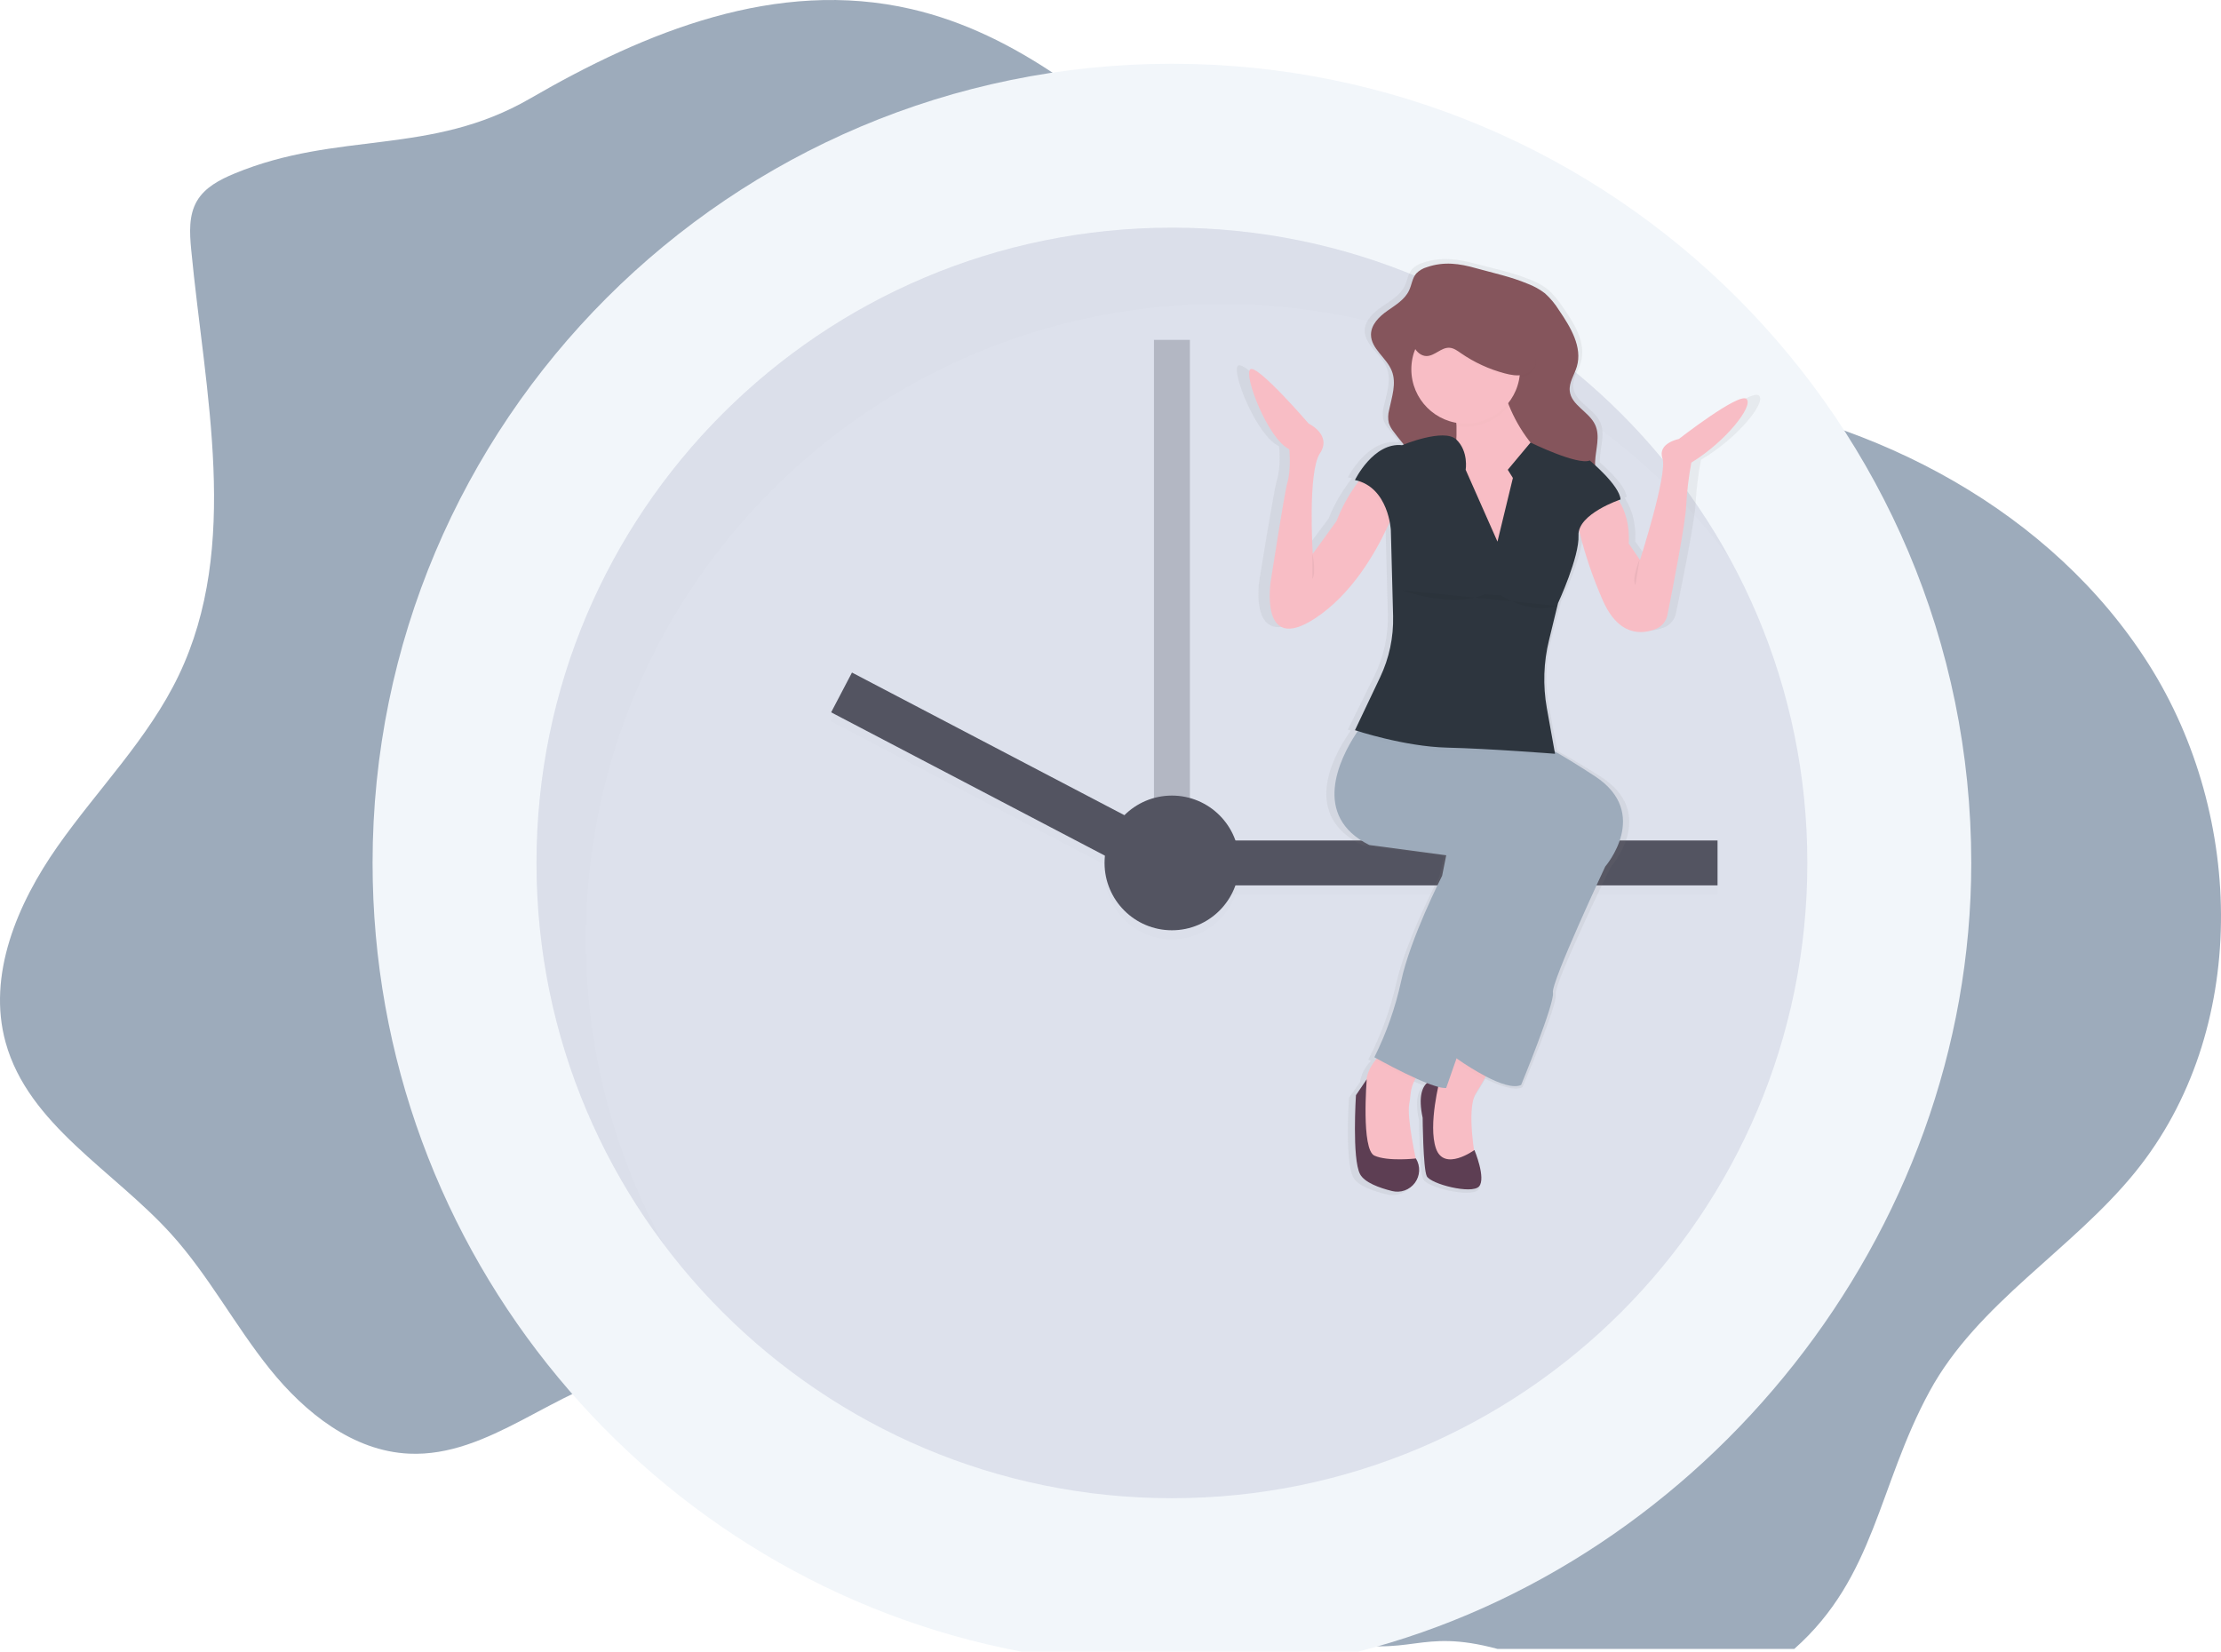 <svg width="812" height="604" viewBox="0 0 812 604" fill="none" xmlns="http://www.w3.org/2000/svg">
<path d="M85.696 63.478C80.393 65.678 74.95 68.502 72.036 73.452C68.95 78.682 69.319 85.175 69.894 91.225C74.901 143.699 88.093 199.505 65.313 247.036C54.256 270.096 35.761 288.575 21.05 309.517C6.34 330.458 -4.767 356.605 2.063 381.241C10.403 411.344 41.532 428.033 62.514 451.199C76.248 466.345 85.877 484.75 98.691 500.685C111.505 516.619 129.064 530.656 149.521 531.592C178.942 532.947 202.879 507.539 231.726 501.653C261.278 495.628 291.036 510.962 314.998 529.318C338.96 547.674 360.755 569.913 388.673 581.373C419.506 594.04 454.263 592.102 486.722 599.712C516.274 606.649 518.161 595.136 547.5 603H656C685.626 576.731 686.57 543.504 705.491 508.754C723.067 476.467 757.471 457.192 780.628 428.649C822.297 377.275 820.934 298.754 785.554 242.882C750.173 187.01 686.085 153.18 620.553 144.372C591.001 140.407 560.57 140.949 532.158 131.927C456.11 107.792 410.854 21.316 333.214 3.321C283.861 -8.098 235.863 11.678 193.825 36.018C157.336 57.149 123.671 47.725 85.696 63.478Z" fill="#9DABBB"/>
<path d="M428.454 23.319C267.054 23.319 136.214 154.163 136.214 315.567C136.214 458.362 238.123 578.486 373.5 604H401H428H496.5C622.806 571.737 720.694 451.928 720.694 315.567C720.694 154.163 589.854 23.319 428.454 23.319Z" fill="#F2F6FA"/>
<path d="M428.454 547.888C556.758 547.888 660.769 443.874 660.769 315.567C660.769 187.26 556.758 83.246 428.454 83.246C300.15 83.246 196.14 187.26 196.14 315.567C196.14 443.874 300.15 547.888 428.454 547.888Z" fill="#DDE1EC"/>
<path opacity="0.3" d="M435.021 124.292H421.887V329.522H435.021V124.292Z" fill="#535461"/>
<g opacity="0.1">
<path opacity="0.1" d="M627.932 310.642H442.409V327.06H627.932V310.642Z" fill="black"/>
<path opacity="0.1" d="M311.428 249.216L303.812 263.76L420.545 324.892L428.161 310.348L311.428 249.216Z" fill="black"/>
<path opacity="0.1" d="M428.454 343.478C442.055 343.478 453.081 332.452 453.081 318.851C453.081 305.249 442.055 294.223 428.454 294.223C414.853 294.223 403.827 305.249 403.827 318.851C403.827 332.452 414.853 343.478 428.454 343.478Z" fill="black"/>
</g>
<path d="M627.932 307.357H442.409V323.776H627.932V307.357Z" fill="#535461"/>
<path d="M428.216 307.082L311.482 245.95L303.866 260.495L420.599 321.627L428.216 307.082Z" fill="#535461"/>
<path d="M428.454 340.194C442.055 340.194 453.081 329.168 453.081 315.567C453.081 301.965 442.055 290.939 428.454 290.939C414.853 290.939 403.827 301.965 403.827 315.567C403.827 329.168 414.853 340.194 428.454 340.194Z" fill="#535461"/>
<g opacity="0.1">
<path opacity="0.1" d="M214.183 343.478C214.183 215.168 318.191 111.157 446.498 111.157C482.51 111.126 518.035 119.48 550.259 135.558C582.483 151.636 610.521 174.997 632.152 203.79C592.618 131.943 516.274 83.246 428.438 83.246C300.131 83.246 196.123 187.257 196.123 315.567C196.048 365.973 212.441 415.023 242.808 455.255C223.976 421.013 214.128 382.557 214.183 343.478Z" fill="black"/>
</g>
<path d="M643.103 144.667C640.345 142.016 617.13 159.444 617.13 159.444C617.13 159.444 608.863 160.954 610.834 166.627C612.804 172.3 602.173 204.069 602.173 204.069L597.847 198.019C598.266 190.918 596.312 185.886 594.407 182.75C594.251 182.495 594.095 182.249 593.939 182.019L594.695 181.757C594.407 177.882 588.21 171.979 584.918 169.09C584.918 168.671 584.918 168.269 584.918 167.842C585.123 163.212 586.978 158.327 584.918 154.133C582.586 149.347 575.765 146.941 575.19 141.687C574.845 138.551 576.963 135.719 577.899 132.698C580.132 125.474 575.494 118.102 571.061 111.88C569.559 109.547 567.732 107.44 565.635 105.624C563.637 104.164 561.442 102.992 559.117 102.144C552.624 99.517 545.983 98.195 539.284 96.397C532.856 94.69 526.929 93.877 520.403 96.019C518.855 96.437 517.44 97.249 516.299 98.376C514.747 100.116 514.542 102.595 513.524 104.672C511.882 108.013 508.344 110.008 505.217 112.151C502.089 114.293 498.953 117.232 498.937 120.926C498.937 126.172 504.929 129.472 506.932 134.357C508.804 138.904 506.932 143.97 505.89 148.764C505.454 150.313 505.412 151.947 505.767 153.517C506.18 154.687 506.803 155.772 507.605 156.718C508.845 158.36 510.175 159.887 511.496 161.447L510.889 161.685C499.873 160.552 492.788 174.541 492.788 174.541C493.297 174.647 493.781 174.771 494.258 174.91L493.79 175.518C490.461 179.841 487.74 184.6 485.704 189.662L476.674 201.762C476.674 201.762 474.704 171.503 479.432 164.698C484.161 157.892 475.106 153.73 475.106 153.73C475.106 153.73 455.404 131.795 452.671 133.683C449.937 135.572 459.361 159.403 467.628 163.187C467.628 163.187 468.449 170.748 466.807 175.665C465.813 178.777 460.51 211.597 460.51 211.597C460.51 211.597 455.79 239.205 477.437 225.553C491.499 216.703 500.587 201.467 505.217 191.895C505.54 191.222 505.843 190.579 506.128 189.966C506.342 190.981 506.487 192.009 506.563 193.044L507.384 224.674C507.592 232.498 505.884 240.254 502.409 247.266L492.764 266.829L493.839 267.157L493.19 268.093C486.837 277.443 476.034 298.467 498.272 309.18L527.824 312.964L526.248 320.525C526.248 320.525 514.049 343.593 510.503 359.478C508.301 369.205 504.86 378.61 500.267 387.463L501.178 387.947C500.989 388.161 500.792 388.383 500.603 388.612C498.811 390.628 497.627 393.11 497.188 395.771L493.182 401.452C493.182 401.452 491.606 424.897 494.758 430.578C496.482 433.681 502.204 435.651 507.072 436.8C514.296 438.516 520.124 431.054 516.291 424.905L516.241 424.823H516.167C515.347 421.006 512.835 409.16 513.655 404.661C513.885 403.381 514.099 402.108 514.205 400.811C514.403 399.107 514.921 397.455 515.732 395.943C515.864 395.689 516.003 395.442 516.143 395.196L516.57 395.377C517.891 395.943 519.197 396.477 520.436 396.945C518.515 398.693 517.153 402.314 518.794 409.759C518.794 409.759 518.95 428.386 520.37 431.317C521.791 434.247 537.683 438.122 540.441 435.101C543.2 432.08 538.668 421.671 538.668 421.671L538.529 421.769C537.618 415.736 536.493 404.932 539.259 400.68C540.376 398.964 541.459 397.191 542.428 395.533L543.027 394.507C548.166 397.068 553.6 398.997 556.572 397.659C556.572 397.659 569.559 367.4 568.771 363.624C567.983 359.847 588.842 317.102 588.842 317.102C588.842 317.102 606.548 297.4 584.91 283.822C578.039 279.495 573.031 276.589 569.395 274.627L566.349 258.702C564.783 250.352 565.063 241.762 567.17 233.532L570.453 221.005L570.724 219.938C570.724 219.938 578.991 202.92 578.597 194.973C578.566 194.356 578.636 193.738 578.802 193.143C578.892 193.52 578.991 193.914 579.098 194.325C581.269 202.584 584.131 210.647 587.651 218.427C593.931 232.596 603.248 231.472 608.354 229.46C609.447 229.037 610.418 228.349 611.179 227.458C611.94 226.567 612.467 225.5 612.713 224.354C614.552 215.538 619.601 190.836 619.921 184.014C620.207 178.68 620.865 173.372 621.891 168.129C634.845 160.552 645.861 147.319 643.103 144.667Z" fill="url(#paint0_linear)"/>
<path d="M546.738 387.02C546.738 387.02 545.005 390.492 542.633 394.663C541.705 396.304 540.671 398.069 539.612 399.769C535.861 405.77 539.612 424.889 539.612 424.889L531.403 426.014L523.194 421.909L521.692 408.035V397.889L531.05 387.422L535.155 382.891L546.738 387.02Z" fill="#F8BDC5"/>
<g opacity="0.1">
<path opacity="0.1" d="M546.737 387.02C546.737 387.02 545.005 390.492 542.633 394.663C539.009 392.726 535.505 390.571 532.142 388.21L531.42 387.701L531.034 387.422L535.138 382.891L546.737 387.02Z" fill="black"/>
</g>
<path d="M586.872 316.897C586.872 316.897 566.998 359.265 567.753 363.016C568.508 366.768 556.129 396.764 556.129 396.764C553.305 398.094 548.117 396.182 543.225 393.645C539.535 391.679 535.971 389.485 532.553 387.078L531.83 386.569L531.395 386.257L564.018 295.89L535.155 274.718L533.021 273.15L520.116 263.627L559.519 270.753C559.519 270.753 560.89 270.581 568.139 274.636C571.619 276.582 576.455 279.496 583.137 283.88C603.733 297.4 586.872 316.897 586.872 316.897Z" fill="#9DABBB"/>
<g opacity="0.03">
<path opacity="0.03" d="M586.872 316.897C586.872 316.897 566.998 359.265 567.753 363.016C568.508 366.768 556.129 396.764 556.129 396.764C553.305 398.094 548.117 396.182 543.225 393.645C539.535 391.679 535.971 389.485 532.553 387.078L531.83 386.569L531.395 386.257L564.018 295.89L535.155 274.718L533.021 273.15L520.116 263.627L559.519 270.753C559.519 270.753 560.89 270.581 568.139 274.636C571.619 276.582 576.455 279.496 583.137 283.88C603.733 297.4 586.872 316.897 586.872 316.897Z" fill="black"/>
</g>
<path d="M526.494 394.515C526.494 394.515 516.742 393.013 520.124 408.766C520.124 408.766 520.272 427.237 521.626 430.11C522.981 432.983 538.126 436.858 540.745 433.862C543.364 430.866 539.054 420.555 539.054 420.555C539.054 420.555 527.996 428.616 524.992 419.988C521.987 411.36 526.494 394.515 526.494 394.515Z" fill="#5D3E53"/>
<path d="M519.738 391.519C518.674 392.532 517.808 393.734 517.185 395.065C516.411 396.572 515.918 398.208 515.732 399.892C515.634 401.173 515.429 402.445 515.215 403.709C514.279 409.053 517.867 424.889 517.867 424.889L503.616 427.138L498.37 421.515L497.246 409.144C498.646 404.902 499.404 400.475 499.495 396.009C499.495 392.783 501.137 389.901 502.778 387.8C503.891 386.398 505.167 385.133 506.579 384.032C506.579 384.032 522.743 388.892 519.738 391.519Z" fill="#F8BDC5"/>
<g opacity="0.1">
<path opacity="0.1" d="M519.739 391.518C518.675 392.532 517.809 393.734 517.186 395.065C511.349 392.43 505.217 389.105 502.984 387.873L502.812 387.783C503.925 386.381 505.2 385.116 506.612 384.015C506.612 384.015 522.743 388.891 519.739 391.518Z" fill="black"/>
</g>
<path d="M565.865 305.65C565.865 305.65 556.498 323.276 550.489 337.896C546.549 347.501 538.406 370.372 533.25 384.935L532.495 387.086C530.229 393.53 528.719 397.889 528.719 397.889C527.72 397.896 526.726 397.749 525.772 397.454C524.885 397.216 523.892 396.896 522.833 396.502L521.643 396.05C520.461 395.591 519.18 395.057 517.957 394.499C511.997 391.839 505.644 388.375 503.337 387.11L502.467 386.626C506.866 377.811 510.151 368.482 512.244 358.854C515.617 343.109 527.241 320.271 527.241 320.271L528.744 312.768L500.62 309.016C479.432 298.426 489.726 277.55 495.776 268.282C496.808 266.673 497.923 265.12 499.117 263.627L521.618 268.553C521.618 268.553 525.164 269.686 533.045 273.175L536.665 274.817C541.082 276.844 546.516 279.455 553.083 282.804C575.231 294.002 565.865 305.65 565.865 305.65Z" fill="#9DABBB"/>
<path d="M517.727 423.764C518.53 425.116 518.914 426.675 518.832 428.245C518.749 429.815 518.204 431.326 517.265 432.587C516.326 433.847 515.034 434.802 513.553 435.329C512.072 435.857 510.468 435.935 508.944 435.553C504.338 434.412 498.879 432.458 497.238 429.379C494.241 423.756 495.735 400.507 495.735 400.507L499.676 394.695C499.676 394.695 497.615 420.382 502.491 422.607C507.367 424.831 517.678 423.649 517.678 423.649L517.727 423.764Z" fill="#5D3E53"/>
<path d="M521.717 97.686C520.219 98.103 518.859 98.91 517.776 100.026C516.299 101.75 516.135 104.212 515.133 106.273C513.573 109.557 510.208 111.568 507.22 113.661C504.232 115.755 501.252 118.702 501.235 122.363C501.235 127.568 506.982 130.835 508.853 135.67C510.635 140.185 508.853 145.201 507.86 149.954C507.446 151.493 507.406 153.109 507.745 154.666C508.137 155.821 508.732 156.897 509.502 157.843C513.122 162.769 517.621 167.136 520.042 172.743C521.881 177.003 522.39 181.707 522.874 186.329C523.572 192.979 524.27 199.751 523.006 206.319C522.883 206.711 522.883 207.132 523.006 207.525C523.221 207.902 523.56 208.192 523.966 208.346C526.355 209.507 528.954 210.173 531.606 210.303C534.259 210.434 536.91 210.027 539.402 209.107C541.893 208.187 544.172 206.772 546.103 204.949C548.034 203.125 549.576 200.93 550.637 198.495C552.279 194.776 552.911 190.286 556.162 187.872C556.541 187.559 556.997 187.352 557.483 187.273C558.25 187.294 558.993 187.543 559.618 187.987C563.837 190.27 568.951 190.335 573.655 189.399C576.495 188.833 579.401 187.823 581.281 185.607C584.983 181.207 582.923 174.631 583.169 168.893C583.366 164.304 585.131 159.46 583.169 155.307C580.953 150.562 574.443 148.181 573.901 142.993C573.573 139.89 575.592 137.074 576.487 134.086C578.613 126.919 574.197 119.613 569.977 113.448C568.558 111.148 566.82 109.061 564.814 107.25C562.922 105.809 560.831 104.647 558.608 103.802C552.427 101.2 546.122 99.886 539.727 98.113C533.603 96.364 527.964 95.552 521.717 97.686Z" fill="#85555C"/>
<path d="M553.116 204.784H531.362V169.533C532.009 166.148 532.387 162.717 532.495 159.272C532.495 158.114 532.495 156.932 532.495 155.742C532.29 151.539 531.42 147.344 529.138 144.782C523.137 138.034 548.634 139.159 548.634 139.159C549.416 142.258 550.432 145.293 551.671 148.239C553.518 152.835 555.976 157.162 558.977 161.102C561.618 164.609 565.002 167.488 568.885 169.533C583.859 177.036 553.116 204.784 553.116 204.784Z" fill="#F8BDC5"/>
<g opacity="0.1">
<path opacity="0.1" d="M551.646 148.239C549.438 151.119 546.484 153.34 543.104 154.662C539.724 155.985 536.047 156.358 532.47 155.742C532.265 151.539 531.395 147.344 529.113 144.782C523.112 138.034 548.609 139.159 548.609 139.159C549.391 142.258 550.407 145.293 551.646 148.239Z" fill="black"/>
</g>
<path d="M535.861 154.921C546.837 154.921 555.735 146.023 555.735 135.046C555.735 124.07 546.837 115.172 535.861 115.172C524.885 115.172 515.987 124.07 515.987 135.046C515.987 146.023 524.885 154.921 535.861 154.921Z" fill="#F8BDC5"/>
<path d="M618.353 169.164C617.377 174.364 616.752 179.625 616.481 184.909C616.177 191.665 611.367 216.162 609.61 224.904C609.388 226.025 608.893 227.074 608.169 227.958C607.444 228.842 606.512 229.533 605.456 229.969C600.58 231.964 591.714 233.081 585.755 219.035C582.395 211.306 579.668 203.317 577.603 195.146C576.873 192.399 576.324 189.608 575.961 186.789L589.096 179.663C590.332 180.82 591.379 182.164 592.199 183.645C594.013 186.756 595.876 191.747 595.482 198.783L599.587 204.784C599.587 204.784 609.709 173.285 607.796 167.662C605.883 162.038 613.797 160.536 613.797 160.536C613.797 160.536 635.92 143.297 638.547 145.915C641.174 148.534 630.724 161.661 618.353 169.164Z" fill="#F8BDC5"/>
<path d="M510.741 184.162C509.717 187.095 508.538 189.972 507.211 192.782C502.795 202.28 494.143 217.409 480.746 226.16C460.125 239.656 464.623 212.287 464.623 212.287C464.623 212.287 469.672 179.746 470.624 176.667C472.126 171.791 471.371 164.296 471.371 164.296C463.499 160.544 454.502 136.926 457.12 135.046C459.739 133.166 478.464 154.921 478.464 154.921C478.464 154.921 487.091 159.025 482.568 165.798C478.045 172.571 479.941 202.542 479.941 202.542L488.618 190.565C490.548 185.567 493.141 180.852 496.326 176.544C497.968 174.303 499.117 172.948 499.117 172.948L510.741 184.162Z" fill="#F8BDC5"/>
<g opacity="0.1">
<path opacity="0.1" d="M592.207 183.645C589.449 184.663 578.769 188.973 577.587 195.138C576.857 192.391 576.308 189.6 575.945 186.781L589.08 179.655C590.325 180.813 591.381 182.159 592.207 183.645Z" fill="black"/>
</g>
<g opacity="0.1">
<path opacity="0.1" d="M510.741 184.162C509.716 187.095 508.538 189.972 507.211 192.781C506.702 189.071 504.609 179.581 496.326 176.519C497.968 174.278 499.117 172.923 499.117 172.923L510.741 184.162Z" fill="black"/>
</g>
<g opacity="0.1">
<path opacity="0.1" d="M553.116 204.783H531.362V169.533C532.009 166.148 532.387 162.716 532.495 159.271C536.969 163.59 535.861 170.28 535.861 170.28L547.485 196.55L553.116 173.326L551.244 170.329L558.961 161.151C561.602 164.658 564.985 167.537 568.869 169.582C583.859 177.036 553.116 204.783 553.116 204.783Z" fill="black"/>
</g>
<g opacity="0.1">
<path opacity="0.1" d="M568.483 276.762C568.483 276.762 551.441 275.408 536.657 274.767L535.171 274.702C533.07 274.62 531.067 274.554 529.105 274.505C514.755 274.16 498.526 269.144 495.768 268.266C496.803 266.662 497.921 265.114 499.117 263.627L521.618 268.553C521.618 268.553 525.164 269.686 533.045 273.175L520.116 263.627L559.519 270.753C559.519 270.753 560.89 270.581 568.139 274.636L568.483 276.762Z" fill="black"/>
</g>
<path d="M553.116 174.787L551.244 171.791L559.568 161.833C559.568 161.833 576.733 170.247 581.232 168.4C581.232 168.4 592.109 177.43 592.478 182.651C592.478 182.651 576.733 187.897 577.103 195.786C577.472 203.675 569.632 220.529 569.632 220.529L566.349 234.008C564.328 242.177 564.049 250.68 565.528 258.964L568.524 275.654C568.524 275.654 544.899 273.782 529.121 273.404C513.343 273.027 495.374 267.034 495.374 267.034L504.576 247.669C507.895 240.68 509.52 233.008 509.321 225.274L508.5 193.923C508.5 193.923 507.753 178.177 495.366 175.551C495.366 175.551 502.114 161.677 512.605 162.802C512.605 162.802 527.89 156.423 532.429 160.733C536.969 165.043 535.852 171.799 535.852 171.799L547.476 198.068L553.116 174.787Z" fill="#2D353E"/>
<g opacity="0.1">
<path opacity="0.1" d="M521.519 130.95C524.532 130.95 526.896 127.756 529.909 127.92C531.469 128.003 532.807 128.996 534.095 129.891C538.965 133.263 544.385 135.763 550.111 137.279C552.336 137.87 554.692 138.313 556.925 137.772C559.158 137.23 561.251 135.473 561.505 133.183C561.568 132.173 561.434 131.161 561.111 130.203C558.584 121.396 552.865 113.848 545.071 109.031C541.951 107.118 538.142 105.657 534.686 106.856C531.567 107.931 529.556 110.854 527.298 113.259C525.597 115.06 523.665 116.628 521.552 117.922C519.91 118.915 517.448 119.563 516.504 121.386C514.722 124.785 517.522 130.917 521.519 130.95Z" fill="black"/>
</g>
<path d="M521.519 130.203C524.532 130.203 526.896 127.009 529.909 127.173C531.469 127.255 532.807 128.249 534.095 129.144C538.965 132.516 544.385 135.016 550.111 136.532C552.336 137.123 554.692 137.566 556.925 137.024C559.158 136.483 561.251 134.726 561.505 132.436C561.568 131.426 561.434 130.414 561.111 129.456C558.584 120.649 552.865 113.101 545.071 108.284C541.951 106.371 538.142 104.91 534.686 106.109C531.567 107.184 529.556 110.106 527.298 112.512C525.597 114.313 523.665 115.881 521.552 117.175C519.91 118.168 517.448 118.816 516.504 120.639C514.722 124.07 517.522 130.162 521.519 130.203Z" fill="#85555C"/>
<path opacity="0.05" d="M512.433 215.841C512.433 215.841 530.804 222.589 542.806 217.344L548.807 217.721C548.807 217.721 558.781 224.715 569.329 221.588" fill="black"/>
<path opacity="0.05" d="M599.423 204.595C599.423 204.595 596.427 211.72 597.921 213.97L599.423 204.595Z" fill="black"/>
<path opacity="0.05" d="M479.81 202.345C479.81 202.345 481.312 209.471 479.81 211.72V202.345Z" fill="black"/>
<defs>
<linearGradient id="paint0_linear" x1="143659" y1="204213" x2="143659" y2="61458.9" gradientUnits="userSpaceOnUse">
<stop stop-color="#808080" stop-opacity="0.25"/>
<stop offset="0.54" stop-color="#808080" stop-opacity="0.12"/>
<stop offset="1" stop-color="#808080" stop-opacity="0.1"/>
</linearGradient>
</defs>
</svg>
